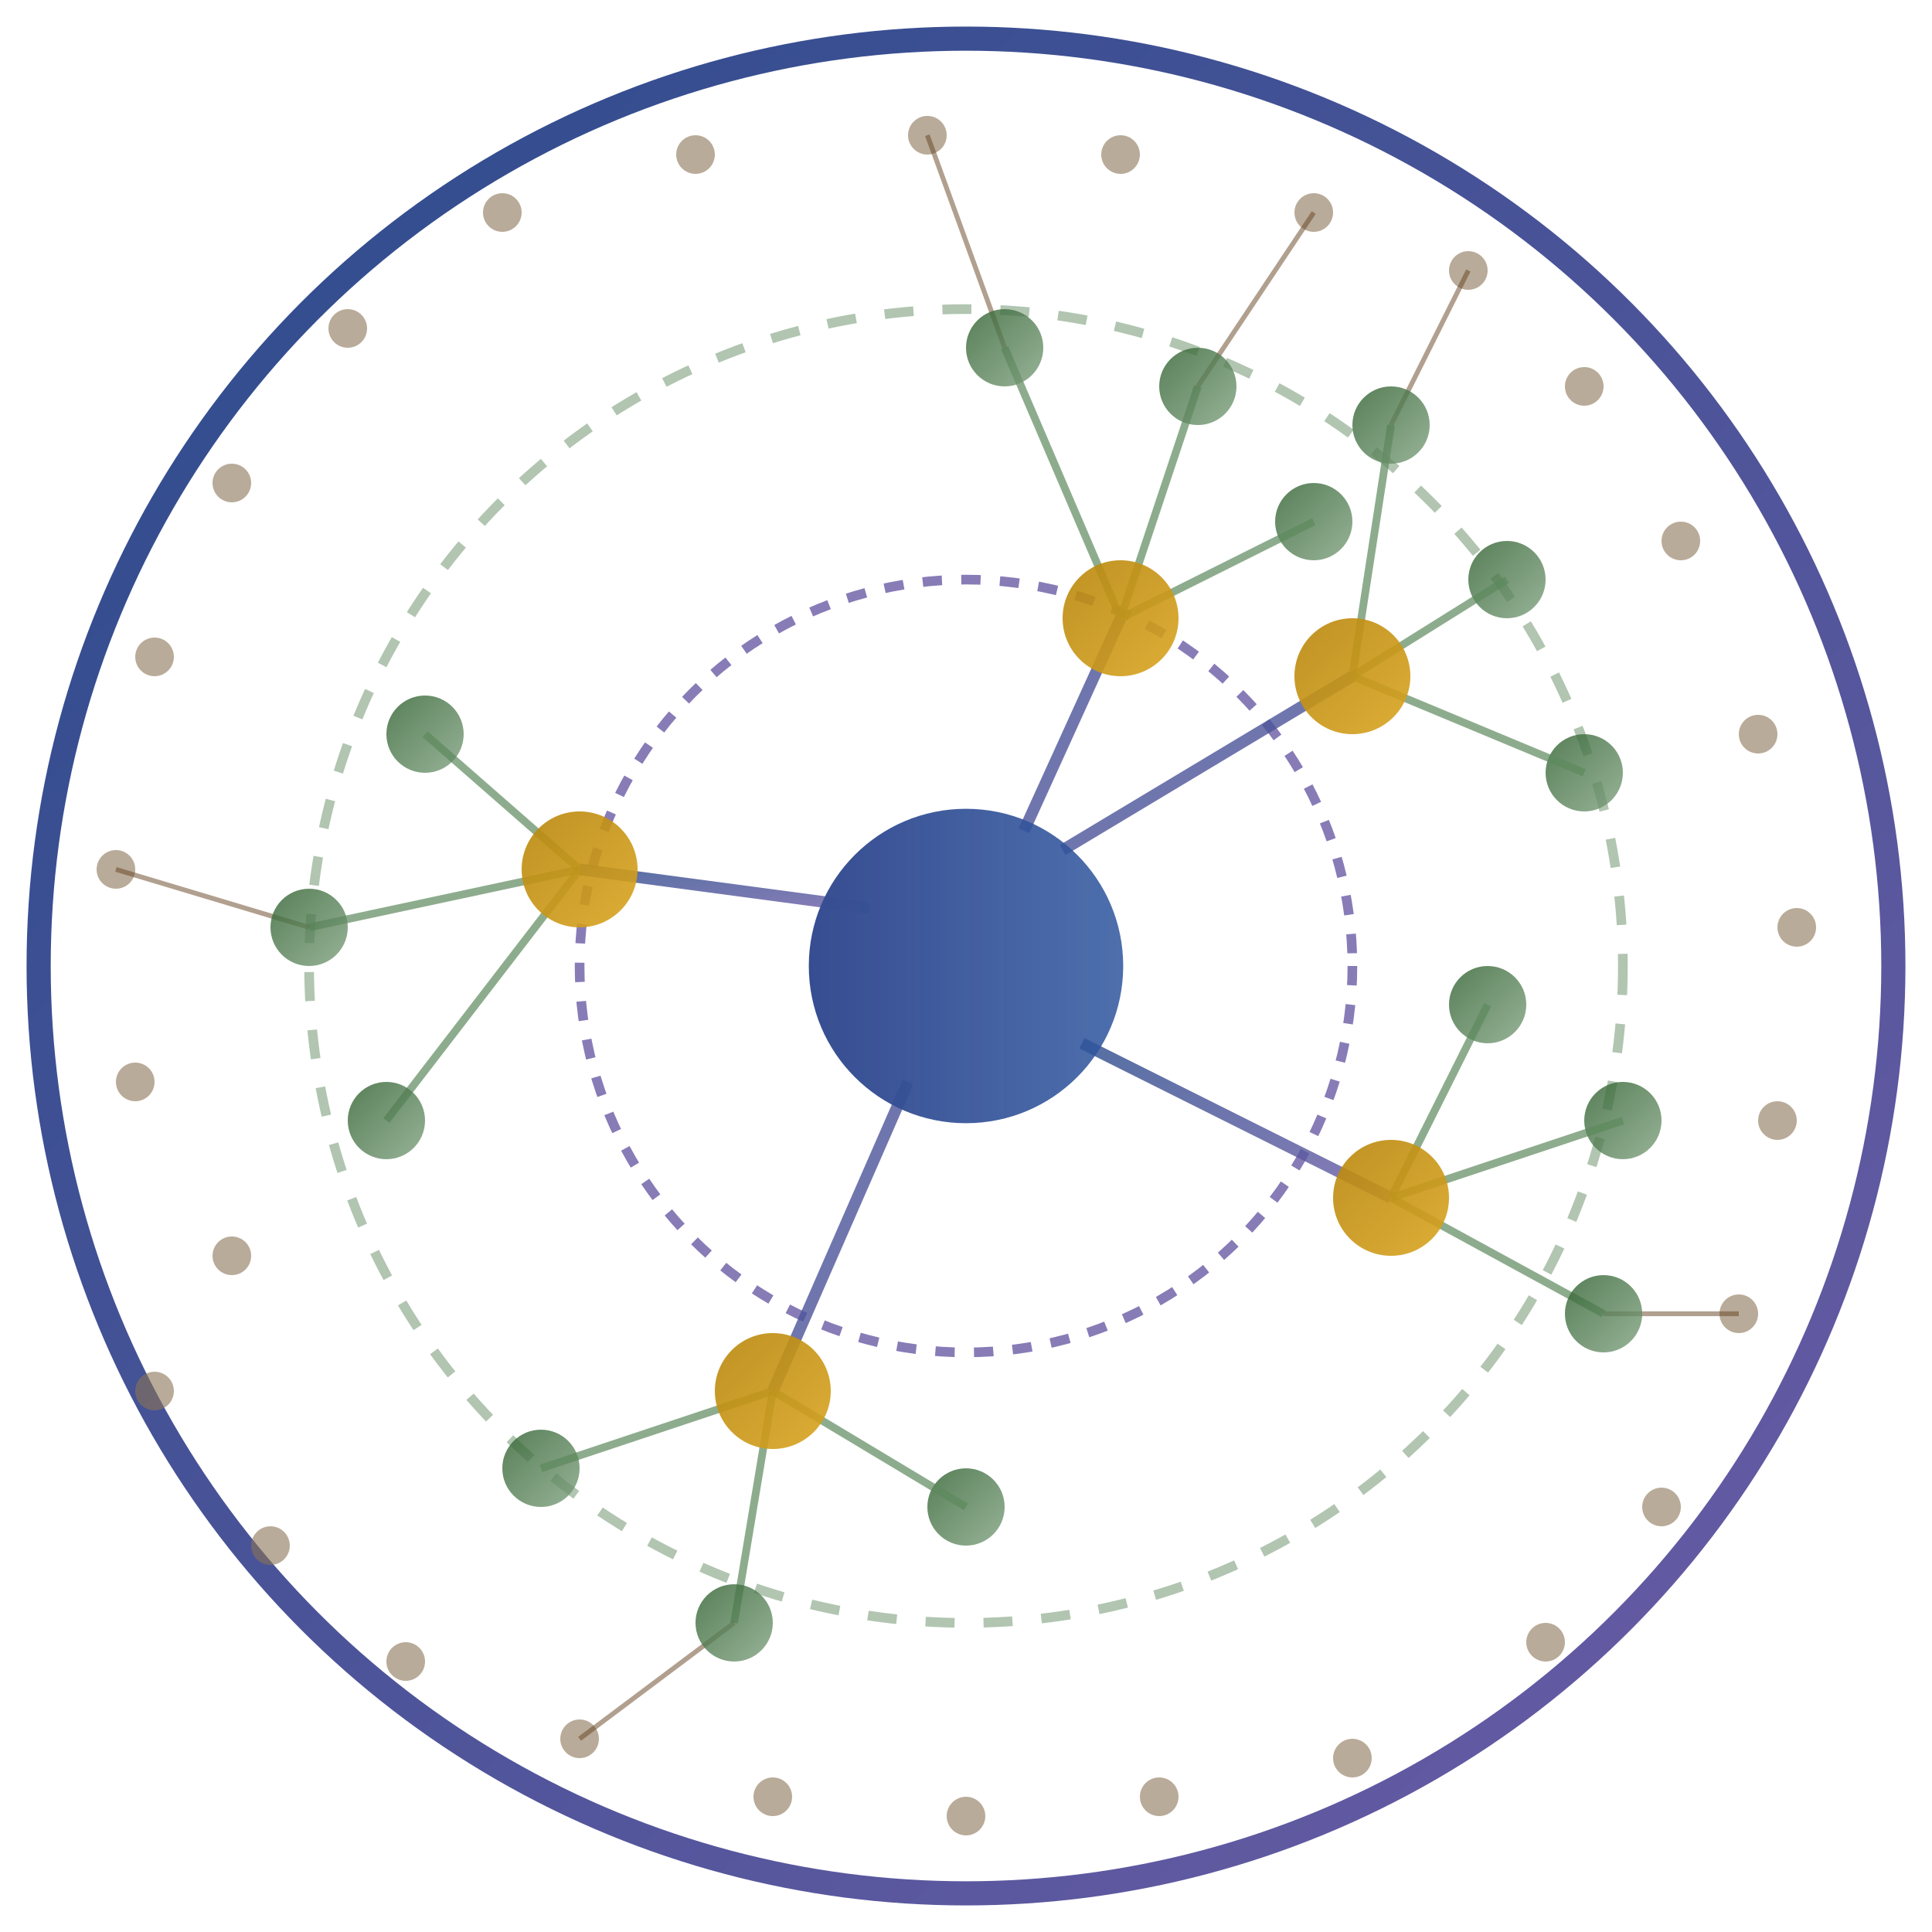 <?xml version="1.0" encoding="UTF-8" standalone="no"?>
<svg
   viewBox="0 0 200 200"
   width="200"
   height="200"
   version="1.1"
   id="svg79"
   sodipodi:docname="logo.svg"
   inkscape:version="1.4 (e7c3feb100, 2024-10-09)"
   xmlns:inkscape="http://www.inkscape.org/namespaces/inkscape"
   xmlns:sodipodi="http://sodipodi.sourceforge.net/DTD/sodipodi-0.dtd"
   xmlns:xlink="http://www.w3.org/1999/xlink"
   xmlns="http://www.w3.org/2000/svg"
   xmlns:svg="http://www.w3.org/2000/svg">
  <sodipodi:namedview
     id="namedview79"
     pagecolor="#ffffff"
     bordercolor="#000000"
     borderopacity="0.25"
     inkscape:showpageshadow="2"
     inkscape:pageopacity="0.0"
     inkscape:pagecheckerboard="0"
     inkscape:deskcolor="#d1d1d1"
     inkscape:zoom="4.23"
     inkscape:cx="100.1182"
     inkscape:cy="100"
     inkscape:window-width="2520"
     inkscape:window-height="1048"
     inkscape:window-x="0"
     inkscape:window-y="0"
     inkscape:window-maximized="1"
     inkscape:current-layer="svg79" />
  <defs
     id="defs8">
    <linearGradient
       id="linearGradient1"
       inkscape:collect="always">
      <stop
         style="stop-color:#374d91;stop-opacity:1;"
         offset="0"
         id="stop9" />
      <stop
         style="stop-color:#2f569e;stop-opacity:0.854;"
         offset="1"
         id="stop10" />
    </linearGradient>
    <!-- Natural color gradients as suggested by ChatGPT -->
    <linearGradient
       id="earthyGradient"
       x1="0%"
       y1="0%"
       x2="100%"
       y2="100%">
      <stop
         offset="0%"
         stop-color="#2D5F2D"
         id="stop1" />
      <!-- Deep green -->
      <stop
         offset="100%"
         stop-color="#7D9F7D"
         id="stop2" />
      <!-- Lighter earthy green -->
    </linearGradient>
    <linearGradient
       id="cosmicGradient"
       x1="0%"
       y1="0%"
       x2="100%"
       y2="100%">
      <stop
         offset="0%"
         stop-color="#2B4B8C"
         id="stop3" />
      <!-- Deep blue -->
      <stop
         offset="100%"
         stop-color="#6B5CA5"
         id="stop4" />
      <!-- Violet -->
    </linearGradient>
    <linearGradient
       id="goldGradient"
       x1="0%"
       y1="0%"
       x2="100%"
       y2="100%">
      <stop
         offset="0%"
         stop-color="#B8860B"
         id="stop5" />
      <!-- Dark gold -->
      <stop
         offset="100%"
         stop-color="#DAA520"
         id="stop6" />
      <!-- Golden yellow -->
    </linearGradient>
    <linearGradient
       id="rootGradient"
       x1="0%"
       y1="0%"
       x2="100%"
       y2="100%">
      <stop
         offset="0%"
         stop-color="#654321"
         id="stop7" />
      <!-- Brown -->
      <stop
         offset="100%"
         stop-color="#8B7355"
         id="stop8" />
      <!-- Lighter brown -->
    </linearGradient>
    <!-- Filters for glow effects -->
    <filter
       id="glow"
       x="-0.032"
       y="-0.032"
       width="1.063"
       height="1.063">
      <feGaussianBlur
         stdDeviation="2"
         result="blur"
         id="feGaussianBlur8" />
      <feComposite
         in="SourceGraphic"
         in2="blur"
         operator="over"
         id="feComposite8" />
    </filter>
    <linearGradient
       inkscape:collect="always"
       xlink:href="#linearGradient1"
       id="linearGradient10"
       x1="83.726"
       y1="100"
       x2="116.274"
       y2="100"
       gradientUnits="userSpaceOnUse" />
  </defs>
  <!-- Outer circle representing global scope -->
  <circle
     id="global-circle"
     cx="100"
     cy="100"
     r="96"
     stroke="url(#cosmicGradient)"
     stroke-width="2.5"
     fill="white"
     filter="url(#glow)">
    <!-- Animation suggestion for implementation in CSS -->
    <animate
       attributeName="r"
       values="96;98;96"
       dur="6s"
       repeatCount="indefinite" />
  </circle>
  <!-- Global core (center) -->
  <!-- National level (inner circle) -->
  <circle
     cx="100"
     cy="100"
     r="40"
     stroke="#6B5CA5"
     stroke-width="1"
     stroke-opacity="0.8"
     stroke-dasharray="2 2"
     fill="none"
     id="circle9">
    <animate
       attributeName="stroke-opacity"
       values="0.8;0.6;0.8"
       dur="8s"
       repeatCount="indefinite" />
  </circle>
  <!-- 5 National nodes -->
  <!-- Global to National connections -->
  <line
     x1="106"
     y1="86"
     x2="116"
     y2="64"
     stroke="url(#cosmicGradient)"
     stroke-width="1.2"
     stroke-opacity="0.8"
     id="line14" />
  <line
     x1="90"
     y1="94"
     x2="60"
     y2="90"
     stroke="url(#cosmicGradient)"
     stroke-width="1.2"
     stroke-opacity="0.8"
     id="line15" />
  <line
     x1="94"
     y1="112"
     x2="80"
     y2="144"
     stroke="url(#cosmicGradient)"
     stroke-width="1.2"
     stroke-opacity="0.8"
     id="line16" />
  <line
     x1="112"
     y1="108"
     x2="144"
     y2="124"
     stroke="url(#cosmicGradient)"
     stroke-width="1.2"
     stroke-opacity="0.8"
     id="line17" />
  <line
     x1="110"
     y1="88"
     x2="140"
     y2="70"
     stroke="url(#cosmicGradient)"
     stroke-width="1.2"
     stroke-opacity="0.8"
     id="line18" />
  <!-- Regional level -->
  <circle
     cx="100"
     cy="100"
     r="68"
     stroke="#7D9F7D"
     stroke-width="1"
     stroke-opacity="0.6"
     stroke-dasharray="3 3"
     fill="none"
     id="circle18">
    <animate
       attributeName="stroke-opacity"
       values="0.6;0.4;0.6"
       dur="10s"
       repeatCount="indefinite" />
  </circle>
  <circle
     cx="100"
     cy="100"
     r="16.274"
     fill="url(#goldGradient)"
     id="circle8"
     style="fill:url(#linearGradient10);stroke-width:2.034;fill-opacity:1">
    <!-- Subtle pulse animation -->
    <animate
       attributeName="r"
       values="8;8.5;8"
       dur="3s"
       repeatCount="indefinite"
       style="fill:url(#linearGradient10)" />
  </circle>
  <!-- Regional nodes connected to Nations -->
  <!-- Nation 1 regions -->
  <circle
     cx="136"
     cy="54"
     r="4"
     fill="url(#earthyGradient)"
     fill-opacity="0.8"
     id="circle21" />
  <!-- Nation 2 regions -->
  <circle
     cx="44"
     cy="76"
     r="4"
     fill="url(#earthyGradient)"
     fill-opacity="0.8"
     id="circle22" />
  <!-- Nation 3 regions -->
  <circle
     cx="56"
     cy="152"
     r="4"
     fill="url(#earthyGradient)"
     fill-opacity="0.8"
     id="circle25" />
  <circle
     cx="100"
     cy="156"
     r="4"
     fill="url(#earthyGradient)"
     fill-opacity="0.8"
     id="circle27" />
  <!-- Nation 4 regions -->
  <circle
     cx="154"
     cy="104"
     r="4"
     fill="url(#earthyGradient)"
     fill-opacity="0.8"
     id="circle29" />
  <circle
     cx="168"
     cy="116"
     r="4"
     fill="url(#earthyGradient)"
     fill-opacity="0.8"
     id="circle30" />
  <!-- Nation 5 regions -->
  <circle
     cx="156"
     cy="60"
     r="4"
     fill="url(#earthyGradient)"
     fill-opacity="0.8"
     id="circle31" />
  <circle
     cx="164"
     cy="80"
     r="4"
     fill="url(#earthyGradient)"
     fill-opacity="0.8"
     id="circle32" />
  <!-- National to Regional connections -->
  <line
     x1="116"
     y1="64"
     x2="124"
     y2="40"
     stroke="#5D8A5D"
     stroke-width="0.8"
     stroke-opacity="0.7"
     id="line33" />
  <line
     x1="116"
     y1="64"
     x2="104"
     y2="36"
     stroke="#5D8A5D"
     stroke-width="0.8"
     stroke-opacity="0.7"
     id="line34" />
  <line
     x1="116"
     y1="64"
     x2="136"
     y2="54"
     stroke="#5D8A5D"
     stroke-width="0.8"
     stroke-opacity="0.7"
     id="line35" />
  <circle
     cx="116"
     cy="64"
     r="6"
     fill="url(#goldGradient)"
     fill-opacity="0.9"
     id="circle10" />
  <line
     x1="60"
     y1="90"
     x2="44"
     y2="76"
     stroke="#5D8A5D"
     stroke-width="0.8"
     stroke-opacity="0.7"
     id="line36" />
  <line
     x1="60"
     y1="90"
     x2="32"
     y2="96"
     stroke="#5D8A5D"
     stroke-width="0.8"
     stroke-opacity="0.7"
     id="line37" />
  <line
     x1="60"
     y1="90"
     x2="40"
     y2="116"
     stroke="#5D8A5D"
     stroke-width="0.8"
     stroke-opacity="0.7"
     id="line38" />
  <circle
     cx="40"
     cy="116"
     r="4"
     fill="url(#earthyGradient)"
     fill-opacity="0.8"
     id="circle24" />
  <circle
     cx="60"
     cy="90"
     r="6"
     fill="url(#goldGradient)"
     fill-opacity="0.9"
     id="circle11" />
  <line
     x1="80"
     y1="144"
     x2="56"
     y2="152"
     stroke="#5D8A5D"
     stroke-width="0.8"
     stroke-opacity="0.7"
     id="line39" />
  <line
     x1="80"
     y1="144"
     x2="76"
     y2="168"
     stroke="#5D8A5D"
     stroke-width="0.8"
     stroke-opacity="0.7"
     id="line40" />
  <line
     x1="80"
     y1="144"
     x2="100"
     y2="156"
     stroke="#5D8A5D"
     stroke-width="0.8"
     stroke-opacity="0.7"
     id="line41" />
  <circle
     cx="80"
     cy="144"
     r="6"
     fill="url(#goldGradient)"
     fill-opacity="0.9"
     id="circle12" />
  <line
     x1="144"
     y1="124"
     x2="166"
     y2="136"
     stroke="#5D8A5D"
     stroke-width="0.8"
     stroke-opacity="0.7"
     id="line42" />
  <line
     x1="144"
     y1="124"
     x2="154"
     y2="104"
     stroke="#5D8A5D"
     stroke-width="0.8"
     stroke-opacity="0.7"
     id="line43" />
  <line
     x1="144"
     y1="124"
     x2="168"
     y2="116"
     stroke="#5D8A5D"
     stroke-width="0.8"
     stroke-opacity="0.7"
     id="line44" />
  <circle
     cx="144"
     cy="124"
     r="6"
     fill="url(#goldGradient)"
     fill-opacity="0.9"
     id="circle13" />
  <line
     x1="140"
     y1="70"
     x2="156"
     y2="60"
     stroke="#5D8A5D"
     stroke-width="0.8"
     stroke-opacity="0.7"
     id="line45" />
  <line
     x1="140"
     y1="70"
     x2="164"
     y2="80"
     stroke="#5D8A5D"
     stroke-width="0.8"
     stroke-opacity="0.7"
     id="line46" />
  <line
     x1="140"
     y1="70"
     x2="144"
     y2="44"
     stroke="#5D8A5D"
     stroke-width="0.8"
     stroke-opacity="0.7"
     id="line47" />
  <circle
     cx="140"
     cy="70"
     r="6"
     fill="url(#goldGradient)"
     fill-opacity="0.9"
     id="circle14" />
  <!-- Local nodes - small dots at the edge (reduced number for clarity) -->
  <circle
     cx="136"
     cy="22"
     r="2"
     fill="#8B7355"
     fill-opacity="0.6"
     id="circle47" />
  <circle
     cx="116"
     cy="16"
     r="2"
     fill="#8B7355"
     fill-opacity="0.6"
     id="circle48" />
  <circle
     cx="96"
     cy="14"
     r="2"
     fill="#8B7355"
     fill-opacity="0.6"
     id="circle49" />
  <circle
     cx="152"
     cy="28"
     r="2"
     fill="#8B7355"
     fill-opacity="0.6"
     id="circle50" />
  <circle
     cx="164"
     cy="40"
     r="2"
     fill="#8B7355"
     fill-opacity="0.6"
     id="circle51" />
  <circle
     cx="174"
     cy="56"
     r="2"
     fill="#8B7355"
     fill-opacity="0.6"
     id="circle52" />
  <circle
     cx="182"
     cy="76"
     r="2"
     fill="#8B7355"
     fill-opacity="0.6"
     id="circle53" />
  <circle
     cx="186"
     cy="96"
     r="2"
     fill="#8B7355"
     fill-opacity="0.6"
     id="circle54" />
  <circle
     cx="184"
     cy="116"
     r="2"
     fill="#8B7355"
     fill-opacity="0.6"
     id="circle55" />
  <circle
     cx="180"
     cy="136"
     r="2"
     fill="#8B7355"
     fill-opacity="0.6"
     id="circle56" />
  <circle
     cx="172"
     cy="156"
     r="2"
     fill="#8B7355"
     fill-opacity="0.6"
     id="circle57" />
  <circle
     cx="160"
     cy="170"
     r="2"
     fill="#8B7355"
     fill-opacity="0.6"
     id="circle58" />
  <circle
     cx="140"
     cy="182"
     r="2"
     fill="#8B7355"
     fill-opacity="0.6"
     id="circle59" />
  <circle
     cx="120"
     cy="186"
     r="2"
     fill="#8B7355"
     fill-opacity="0.6"
     id="circle60" />
  <circle
     cx="100"
     cy="188"
     r="2"
     fill="#8B7355"
     fill-opacity="0.6"
     id="circle61" />
  <circle
     cx="80"
     cy="186"
     r="2"
     fill="#8B7355"
     fill-opacity="0.6"
     id="circle62" />
  <circle
     cx="60"
     cy="180"
     r="2"
     fill="#8B7355"
     fill-opacity="0.6"
     id="circle63" />
  <circle
     cx="42"
     cy="172"
     r="2"
     fill="#8B7355"
     fill-opacity="0.6"
     id="circle64" />
  <circle
     cx="28"
     cy="160"
     r="2"
     fill="#8B7355"
     fill-opacity="0.6"
     id="circle65" />
  <circle
     cx="16"
     cy="144"
     r="2"
     fill="#8B7355"
     fill-opacity="0.6"
     id="circle66" />
  <circle
     cx="24"
     cy="130"
     r="2"
     fill="#8B7355"
     fill-opacity="0.6"
     id="circle67" />
  <circle
     cx="14"
     cy="112"
     r="2"
     fill="#8B7355"
     fill-opacity="0.6"
     id="circle68" />
  <circle
     cx="12"
     cy="90"
     r="2"
     fill="#8B7355"
     fill-opacity="0.6"
     id="circle69" />
  <circle
     cx="16"
     cy="68"
     r="2"
     fill="#8B7355"
     fill-opacity="0.6"
     id="circle70" />
  <circle
     cx="24"
     cy="50"
     r="2"
     fill="#8B7355"
     fill-opacity="0.6"
     id="circle71" />
  <circle
     cx="36"
     cy="34"
     r="2"
     fill="#8B7355"
     fill-opacity="0.6"
     id="circle72" />
  <circle
     cx="52"
     cy="22"
     r="2"
     fill="#8B7355"
     fill-opacity="0.6"
     id="circle73" />
  <circle
     cx="72"
     cy="16"
     r="2"
     fill="#8B7355"
     fill-opacity="0.6"
     id="circle74" />
  <!-- Regional to Local connections (selected representatives) -->
  <line
     x1="124"
     y1="40"
     x2="136"
     y2="22"
     stroke="#654321"
     stroke-width="0.5"
     stroke-opacity="0.5"
     id="line74" />
  <circle
     cx="124"
     cy="40"
     r="4"
     fill="url(#earthyGradient)"
     fill-opacity="0.8"
     id="circle19" />
  <line
     x1="104"
     y1="36"
     x2="96"
     y2="14"
     stroke="#654321"
     stroke-width="0.5"
     stroke-opacity="0.5"
     id="line75" />
  <circle
     cx="104"
     cy="36"
     r="4"
     fill="url(#earthyGradient)"
     fill-opacity="0.8"
     id="circle20" />
  <line
     x1="144"
     y1="44"
     x2="152"
     y2="28"
     stroke="#654321"
     stroke-width="0.5"
     stroke-opacity="0.5"
     id="line76" />
  <circle
     cx="144"
     cy="44"
     r="4"
     fill="url(#earthyGradient)"
     fill-opacity="0.8"
     id="circle33" />
  <line
     x1="76"
     y1="168"
     x2="60"
     y2="180"
     stroke="#654321"
     stroke-width="0.5"
     stroke-opacity="0.5"
     id="line77" />
  <circle
     cx="76"
     cy="168"
     r="4"
     fill="url(#earthyGradient)"
     fill-opacity="0.8"
     id="circle26" />
  <line
     x1="32"
     y1="96"
     x2="12"
     y2="90"
     stroke="#654321"
     stroke-width="0.5"
     stroke-opacity="0.5"
     id="line78" />
  <circle
     cx="32"
     cy="96"
     r="4"
     fill="url(#earthyGradient)"
     fill-opacity="0.8"
     id="circle23" />
  <line
     x1="166"
     y1="136"
     x2="180"
     y2="136"
     stroke="#654321"
     stroke-width="0.5"
     stroke-opacity="0.5"
     id="line79" />
  <circle
     cx="166"
     cy="136"
     r="4"
     fill="url(#earthyGradient)"
     fill-opacity="0.8"
     id="circle28" />
  <!-- Subtle spiral element -->
</svg>
